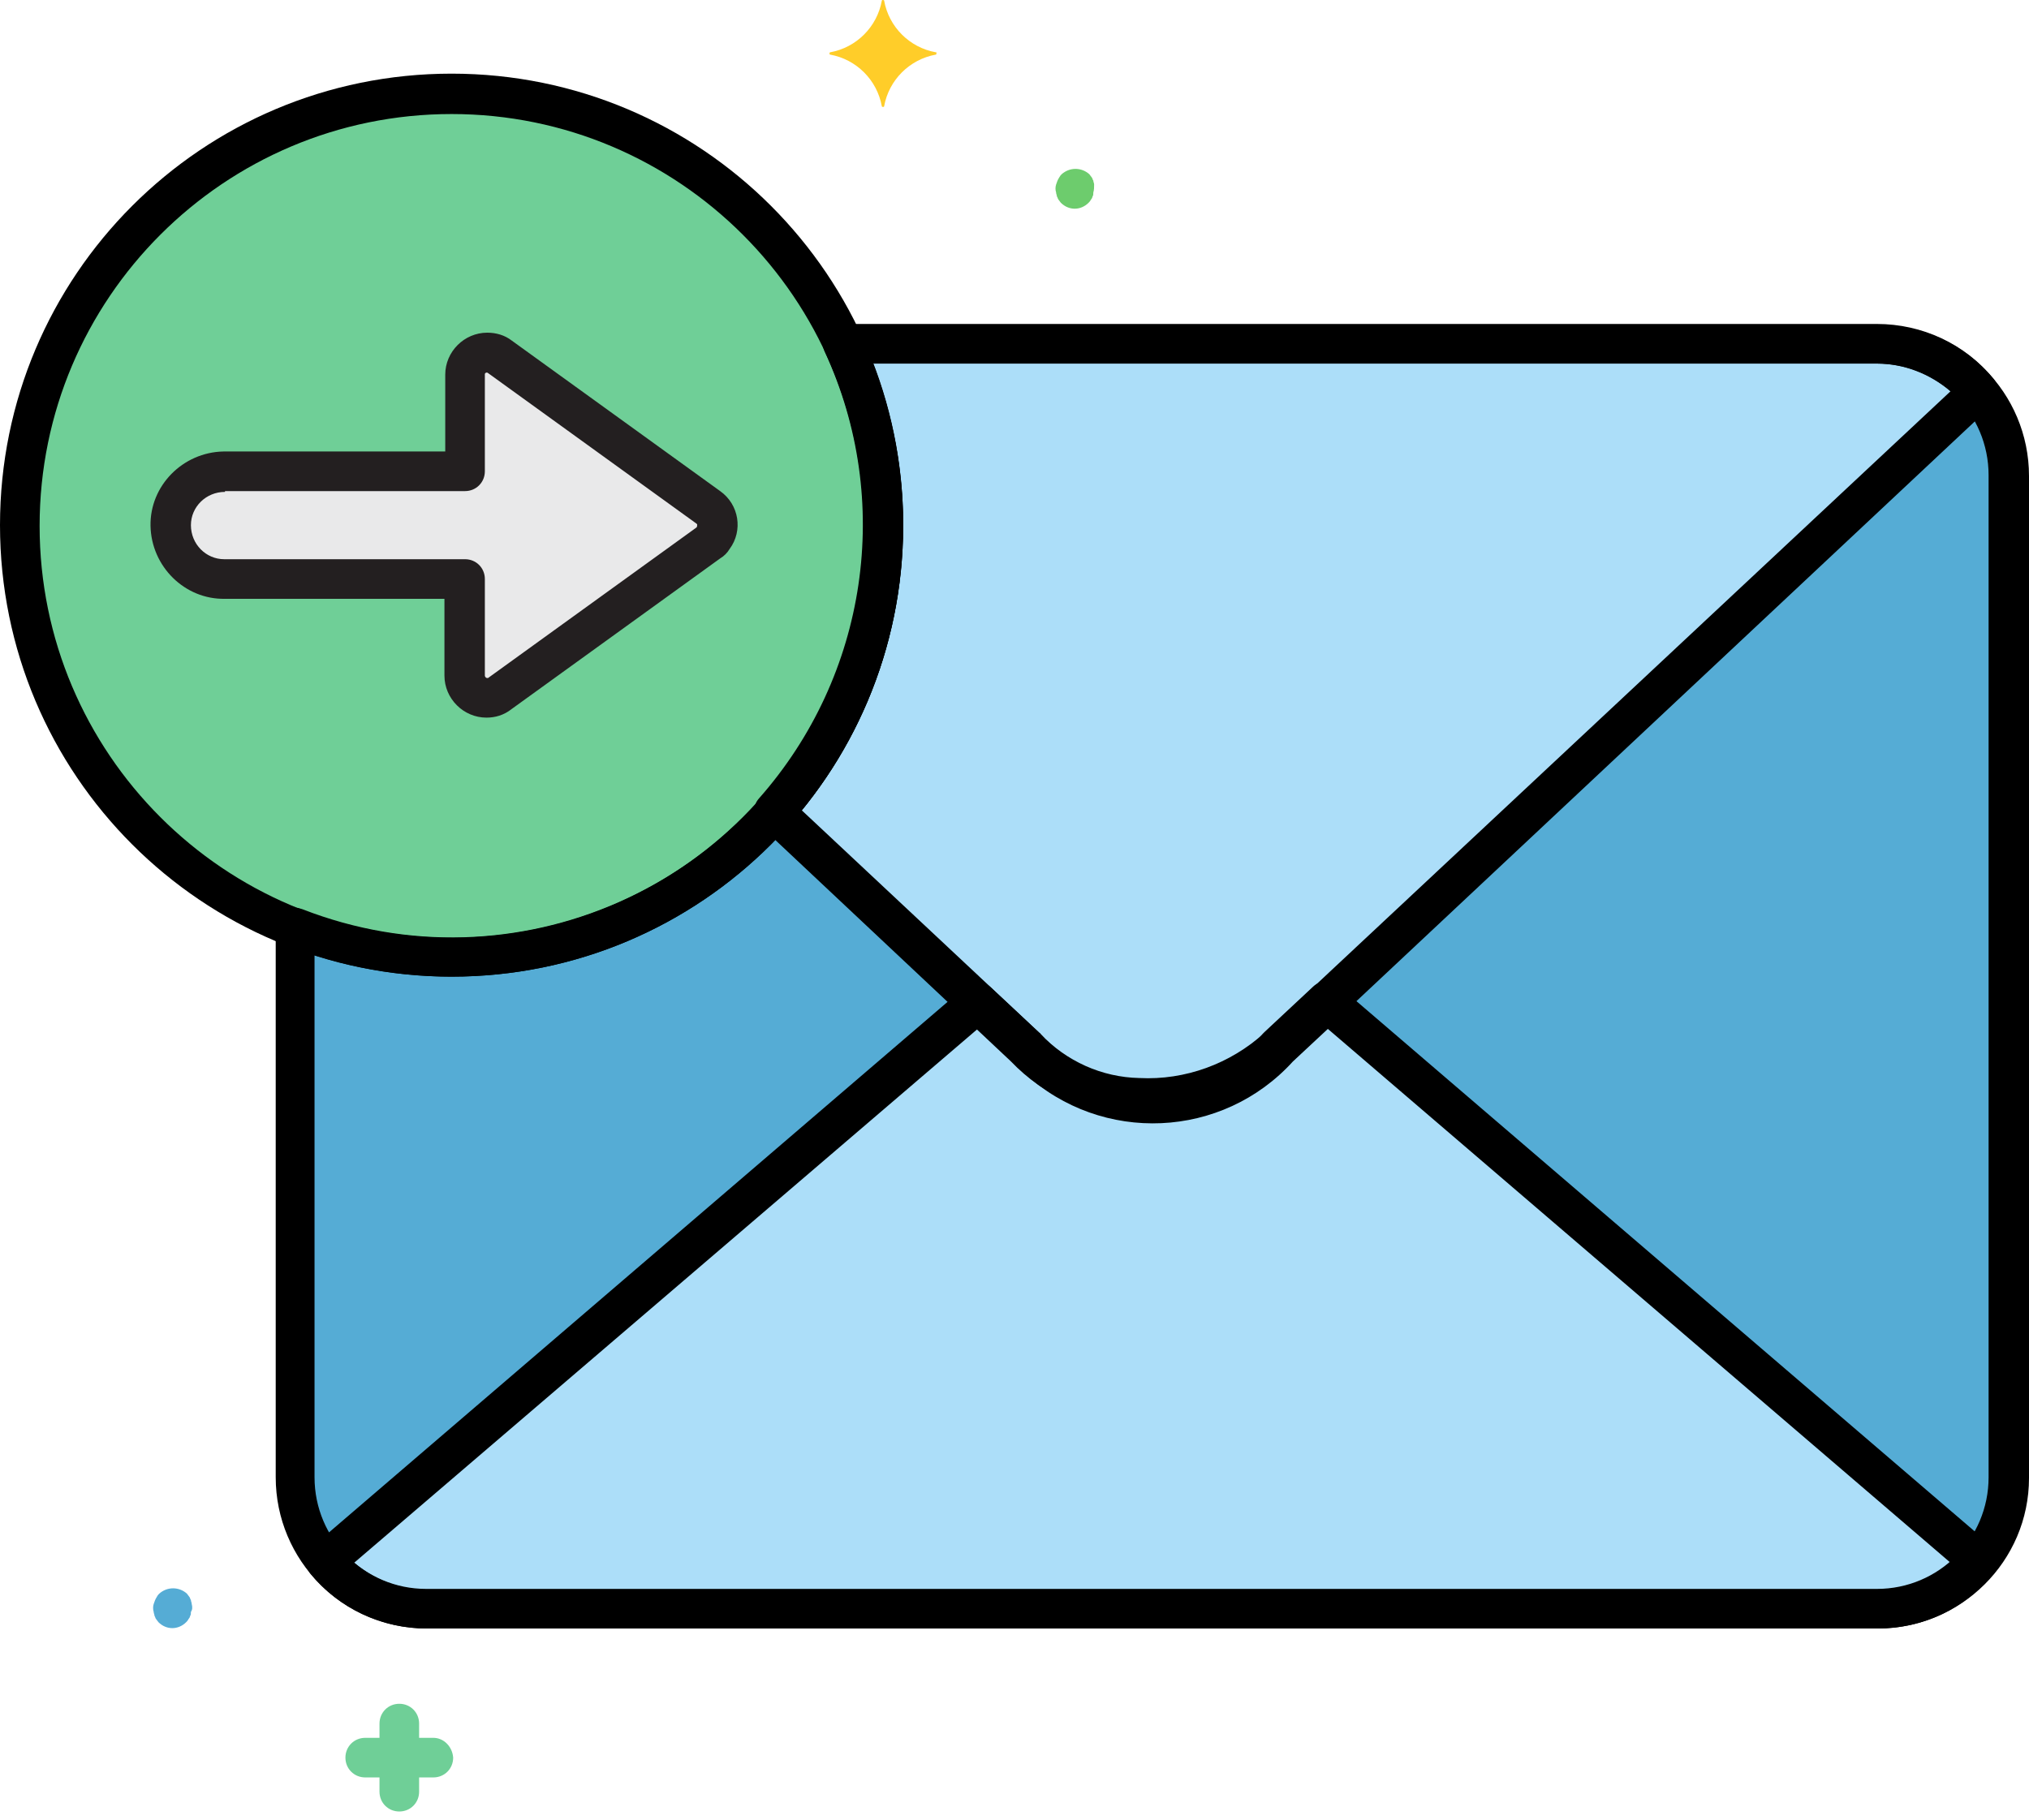 <svg width="107" height="96" viewBox="0 0 107 96" fill="none" xmlns="http://www.w3.org/2000/svg">
<path d="M99.019 18.132H44.454C49.76 29.538 44.788 43.075 33.382 48.34C27.742 50.972 21.308 51.139 15.541 48.883V77.878C15.541 81.722 18.633 84.814 22.478 84.814H98.978C102.821 84.814 105.913 81.722 105.913 77.878V25.068C105.955 21.265 102.821 18.132 99.019 18.132Z" fill="#55ACD5"/>
<path d="M99.02 18.132H44.455C48.257 26.363 46.836 36.056 40.82 42.825L54.065 55.233C57.323 58.826 63.548 58.785 67.393 55.233L104.326 20.639C103.031 19.052 101.068 18.132 99.02 18.132Z" fill="#ACDEF9"/>
<path d="M67.392 55.234C64.049 58.911 58.367 59.203 54.691 55.86C54.482 55.651 54.273 55.443 54.064 55.234L51.515 52.852L17.171 82.349C18.509 83.937 20.472 84.856 22.52 84.856H99.019C101.109 84.856 103.072 83.937 104.368 82.349L69.982 52.852L67.392 55.234Z" fill="#ACDEF9"/>
<path d="M46.586 27.7C46.586 40.276 36.391 50.471 23.815 50.471C11.239 50.471 1.045 40.276 1.045 27.7C1.045 15.124 11.239 4.93 23.815 4.93C36.391 4.93 46.586 15.124 46.586 27.7Z" fill="#6FCF97"/>
<path d="M26.364 18.843L37.353 26.781C37.854 27.157 37.98 27.867 37.603 28.368C37.52 28.452 37.436 28.535 37.353 28.619L26.364 36.558C25.863 36.933 25.111 36.808 24.777 36.306C24.651 36.098 24.568 35.889 24.568 35.638V30.541H11.867C10.32 30.541 9.025 29.288 9.025 27.7C9.025 26.154 10.279 24.859 11.867 24.859H24.526V19.803C24.526 19.176 25.028 18.634 25.696 18.634C25.905 18.634 26.155 18.717 26.364 18.843Z" fill="#E9E9EA"/>
<path d="M22.854 91.666H22.102V90.915C22.102 90.329 21.643 89.87 21.058 89.87C20.473 89.87 20.013 90.329 20.013 90.915V91.666H19.261C18.676 91.666 18.216 92.126 18.216 92.711C18.216 93.296 18.676 93.755 19.261 93.755H20.013V94.508C20.013 95.093 20.473 95.552 21.058 95.552C21.643 95.552 22.102 95.093 22.102 94.508V93.755H22.854C23.439 93.755 23.898 93.296 23.898 92.711C23.857 92.126 23.397 91.666 22.854 91.666Z" fill="#6FCF97"/>
<path d="M57.699 9.734C57.699 9.651 57.657 9.609 57.657 9.525C57.615 9.483 57.615 9.4 57.574 9.358C57.532 9.316 57.49 9.233 57.448 9.191C57.031 8.815 56.404 8.815 55.986 9.191C55.944 9.233 55.903 9.275 55.86 9.358C55.777 9.483 55.735 9.609 55.694 9.734C55.651 9.86 55.651 10.027 55.694 10.152C55.694 10.236 55.735 10.277 55.735 10.361C55.777 10.402 55.777 10.486 55.819 10.528C55.86 10.57 55.903 10.654 55.944 10.695C56.362 11.113 56.989 11.113 57.407 10.695C57.448 10.654 57.49 10.611 57.532 10.528C57.574 10.486 57.615 10.402 57.615 10.361C57.657 10.319 57.657 10.236 57.657 10.152C57.699 10.027 57.699 9.86 57.699 9.734Z" fill="#6DCC6D"/>
<path d="M10.11 84.606C10.11 84.522 10.068 84.48 10.068 84.397C10.027 84.355 10.027 84.271 9.985 84.23C9.943 84.188 9.901 84.104 9.859 84.062C9.442 83.686 8.815 83.686 8.397 84.062C8.355 84.104 8.314 84.146 8.272 84.23C8.188 84.355 8.147 84.48 8.105 84.606C8.063 84.731 8.063 84.898 8.105 85.024C8.105 85.107 8.147 85.149 8.147 85.233C8.188 85.274 8.188 85.358 8.23 85.399C8.272 85.442 8.314 85.525 8.355 85.566C8.773 85.984 9.4 85.984 9.818 85.566C9.859 85.525 9.901 85.483 9.943 85.399C9.985 85.358 10.027 85.274 10.027 85.233C10.068 85.19 10.068 85.107 10.068 85.024C10.152 84.898 10.152 84.772 10.11 84.606Z" fill="#55ACD5"/>
<path d="M49.343 2.757C47.964 2.507 46.877 1.42 46.627 0.042C46.627 3.11289e-09 46.585 0 46.544 0C46.502 0 46.502 0.042 46.502 0.042C46.251 1.42 45.165 2.507 43.786 2.757C43.744 2.757 43.744 2.799 43.744 2.841C43.744 2.882 43.786 2.882 43.786 2.882C45.165 3.134 46.251 4.22 46.502 5.598C46.502 5.64 46.544 5.64 46.585 5.64C46.627 5.64 46.627 5.598 46.627 5.598C46.877 4.22 47.964 3.134 49.343 2.882C49.384 2.882 49.384 2.841 49.384 2.799C49.384 2.757 49.384 2.757 49.343 2.757Z" fill="#FFCD29"/>
<path d="M23.815 51.515C10.654 51.515 0 40.861 0 27.7C0 14.539 10.654 3.885 23.815 3.885C36.976 3.885 47.63 14.539 47.63 27.7C47.63 40.861 36.976 51.515 23.815 51.515ZM23.815 6.015C11.824 6.015 2.089 15.751 2.089 27.741C2.089 39.733 11.824 49.467 23.815 49.467C35.806 49.467 45.541 39.733 45.541 27.741C45.541 15.751 35.806 6.015 23.815 6.015Z" fill="black"/>
<path d="M99.02 85.9H22.52C18.091 85.9 14.54 82.308 14.54 77.921V48.925C14.54 48.34 15 47.88 15.585 47.88C15.71 47.88 15.835 47.922 15.96 47.963C27.116 52.309 39.733 46.794 44.079 35.638C46.209 30.123 46.042 23.981 43.535 18.592C43.285 18.049 43.535 17.464 44.037 17.213C44.162 17.13 44.329 17.13 44.496 17.13H99.02C103.449 17.13 107 20.723 107 25.11V77.962C107 82.349 103.407 85.9 99.02 85.9ZM16.587 50.387V77.921C16.587 81.179 19.219 83.811 22.479 83.811H98.978C102.237 83.811 104.869 81.179 104.869 77.921V25.068C104.869 21.809 102.237 19.177 98.978 19.177H46.042C47.087 21.892 47.63 24.775 47.63 27.7C47.63 40.861 36.976 51.515 23.815 51.515C21.392 51.515 18.927 51.139 16.587 50.387Z" fill="black"/>
<path d="M25.653 37.853C24.441 37.853 23.438 36.85 23.438 35.638V31.586H11.865C9.735 31.628 7.979 29.873 7.938 27.742C7.896 25.611 9.65 23.857 11.781 23.815H11.865H23.48V19.762C23.48 18.55 24.483 17.548 25.694 17.548C26.154 17.548 26.613 17.673 26.989 17.966L37.978 25.904C38.981 26.614 39.19 27.993 38.479 28.953C38.354 29.162 38.187 29.33 37.978 29.455L26.989 37.394C26.572 37.727 26.112 37.853 25.653 37.853ZM11.865 25.946C10.862 25.946 10.068 26.74 10.068 27.7C10.068 28.703 10.862 29.497 11.823 29.497H11.865H24.524C25.109 29.497 25.569 29.956 25.569 30.541V35.638C25.569 35.68 25.611 35.764 25.694 35.764H25.736L36.725 27.826C36.766 27.784 36.766 27.742 36.766 27.658C36.766 27.658 36.766 27.658 36.725 27.617L25.736 19.678C25.694 19.637 25.611 19.637 25.569 19.72V19.762V24.859C25.569 25.444 25.109 25.904 24.524 25.904H11.865V25.946Z" fill="#231F20"/>
<path d="M60.498 58.953C60.33 58.953 60.163 58.953 59.996 58.953C57.447 58.868 55.066 57.824 53.311 55.986L40.108 43.577C39.691 43.201 39.649 42.532 40.025 42.115C45.749 35.639 47.128 26.405 43.492 18.55C43.242 18.008 43.492 17.422 43.994 17.172C44.119 17.088 44.286 17.088 44.454 17.088H98.977C101.358 17.088 103.615 18.132 105.119 19.971C105.453 20.389 105.412 21.015 105.035 21.392L68.143 55.986C66.054 57.908 63.338 58.953 60.498 58.953ZM42.281 42.741L54.815 54.481L54.857 54.524C56.236 55.986 58.116 56.822 60.08 56.863C62.502 56.988 64.885 56.111 66.681 54.481L102.862 20.639C101.776 19.72 100.398 19.177 98.977 19.177H46.041C49.091 27.158 47.67 36.141 42.281 42.741Z" fill="black"/>
<path d="M99.02 85.9H22.52C20.138 85.9 17.883 84.856 16.378 83.017C16.003 82.558 16.086 81.931 16.504 81.555L50.889 52.058C51.307 51.724 51.892 51.724 52.268 52.1L54.816 54.481C54.859 54.481 54.859 54.523 54.859 54.523C57.783 57.782 62.839 58.032 66.055 55.066C66.223 54.899 66.431 54.732 66.599 54.523C66.64 54.481 66.64 54.481 66.682 54.439L69.231 52.058C69.607 51.682 70.233 51.682 70.61 52.017L104.995 81.513C105.413 81.889 105.496 82.516 105.12 82.976C103.658 84.856 101.401 85.9 99.02 85.9ZM18.676 82.432C19.763 83.352 21.1 83.853 22.52 83.853H99.02C100.441 83.853 101.778 83.352 102.864 82.432L70.025 54.272L68.186 55.986C64.468 60.08 58.117 60.373 54.023 56.612C53.814 56.403 53.605 56.194 53.396 55.986L51.558 54.272L18.676 82.432Z" fill="black"/>
</svg>
